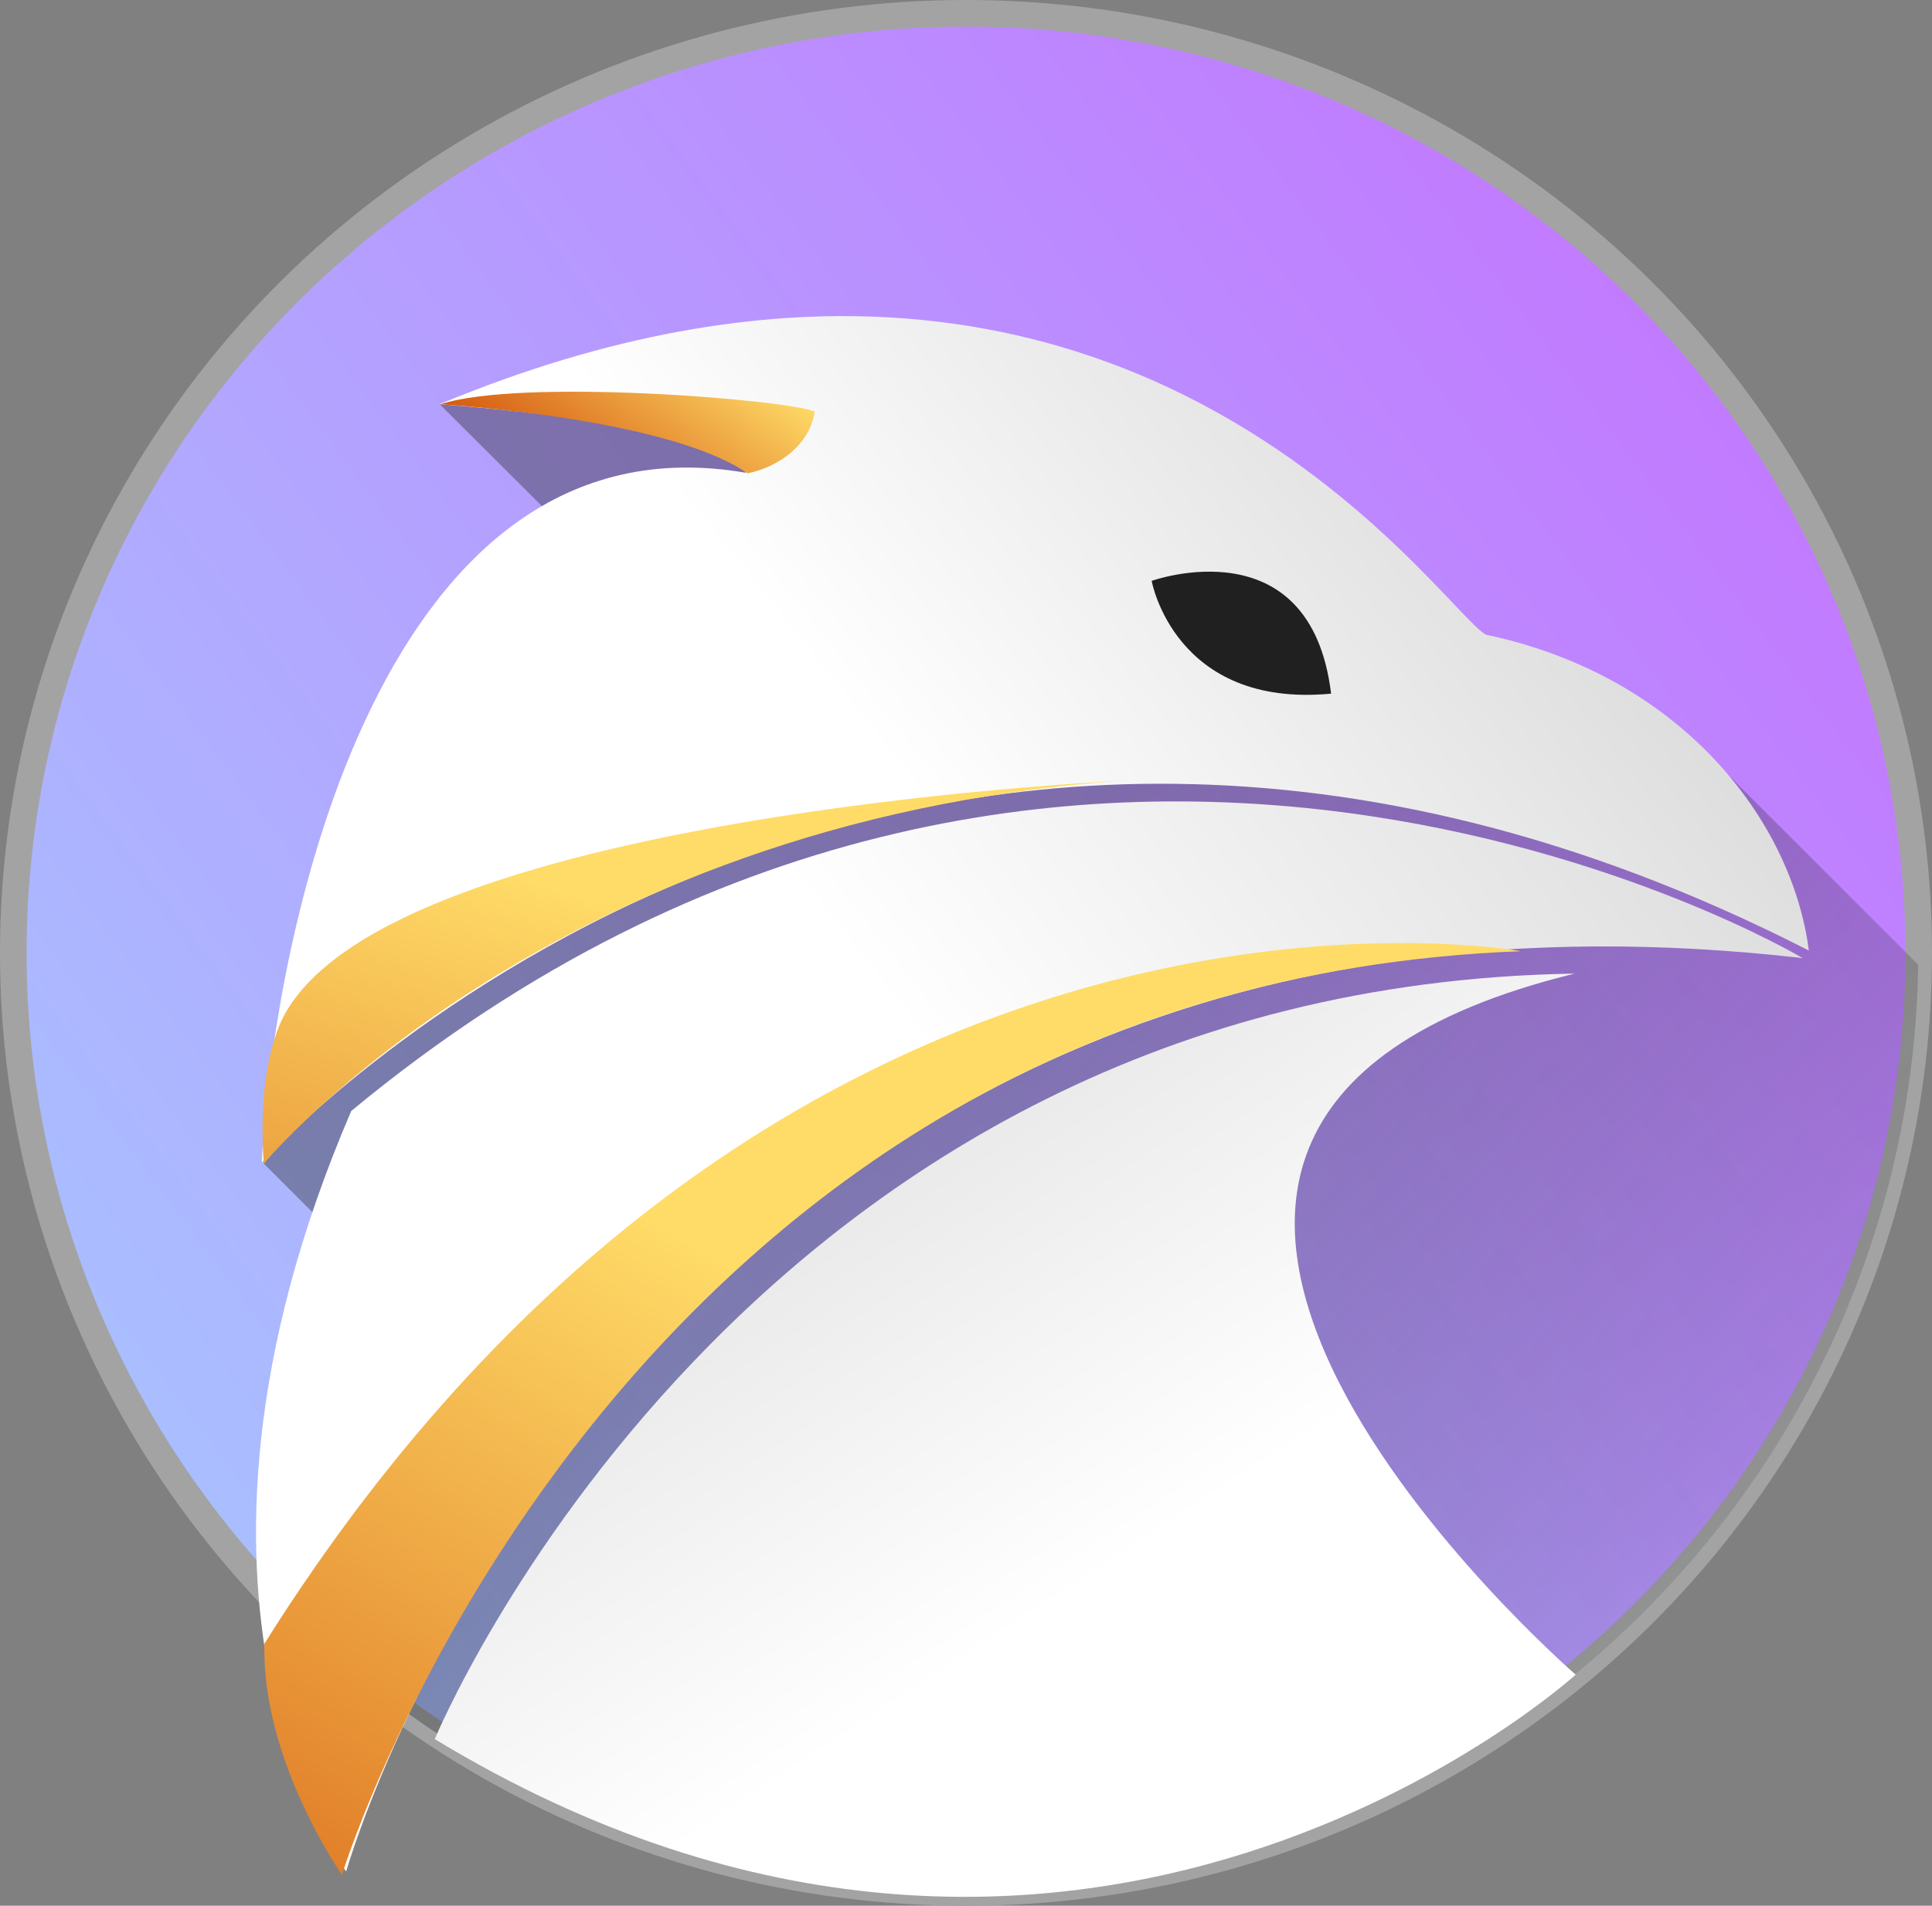 <?xml version="1.0" encoding="UTF-8"?>
<svg version="1.1" viewBox="0 0 40.54 40" xmlns="http://www.w3.org/2000/svg" xmlns:cc="http://creativecommons.org/ns#" xmlns:dc="http://purl.org/dc/elements/1.1/" xmlns:rdf="http://www.w3.org/1999/02/22-rdf-syntax-ns#" xmlns:xlink="http://www.w3.org/1999/xlink"><rect x="0" y="0" width="40.54" height="40" fill="#808080" stroke="none"/><title>falkon_icon</title><linearGradient id="s" x1="24" x2="44" y1="24" y2="44" gradientUnits="userSpaceOnUse"><stop stop-color="#292c2f" offset="0"/><stop stop-opacity="0" offset="1"/></linearGradient><linearGradient id="t" x1="189.34" x2="-27.88" y1="-34.773" y2="126.12" gradientTransform="matrix(.317 0 0 .313 4.272 4.257)" gradientUnits="userSpaceOnUse"><stop stop-color="#d446ff" offset="0"/><stop stop-color="#a0d8ff" offset="1"/></linearGradient><linearGradient id="l"><stop stop-color="#fff" offset="0"/><stop stop-color="#dadada" offset="1"/></linearGradient><linearGradient id="r" x1="49.298" x2="95.398" y1="81.098" y2="56.09" gradientTransform="matrix(.379 0 0 .262 4.272 4.257)" gradientUnits="userSpaceOnUse" xlink:href="#l"/><linearGradient id="q" x1="61.021" x2="27.009" y1="119.44" y2="77.338" gradientTransform="matrix(.35 0 0 .283 4.272 4.257)" gradientUnits="userSpaceOnUse" xlink:href="#l"/><linearGradient id="p" x1="87.486" x2="39.143" y1="37.283" y2="58.524" gradientTransform="matrix(.426 0 0 .233 4.272 4.257)" gradientUnits="userSpaceOnUse"><stop stop-color="#d0d0d0" offset="0"/><stop stop-color="#fff" offset="1"/></linearGradient><linearGradient id="k"><stop stop-color="#ffdc68" offset="0"/><stop stop-color="#ce4300" offset="1"/></linearGradient><linearGradient id="o" x1="39.132" x2="-14.568" y1="94.824" y2="160.96" gradientTransform="matrix(.366 0 0 .271 4.272 4.257)" gradientUnits="userSpaceOnUse" xlink:href="#k"/><linearGradient id="n" x1="24.439" x2="12.066" y1="54.424" y2="58.197" gradientTransform="matrix(.675 0 0 .147 4.272 4.257)" gradientUnits="userSpaceOnUse" xlink:href="#k"/><linearGradient id="m" x1="32.174" x2="-13.135" y1="91.75" y2="161.33" gradientTransform="matrix(.471 0 0 .211 4.272 4.257)" gradientUnits="userSpaceOnUse" xlink:href="#k"/><g transform="translate(-3.999 -4)"><ellipse cx="24.269" cy="24" rx="19.991" ry="19.721" fill="url(#t)" stroke="#a3a3a3" stroke-width=".558"/><path d="m39.486 19.486-17.486-7.486-8.775 0.484 4.775 4.76-8.465 11.18 1.577 1.576 1.888 3-0.467 6.941a20 20 0 0 0 0.797 0.547l23.703-1.34 4e-3 4e-3c4.498-3.688 7.133-9.134 7.211-14.904z" fill="url(#s)" opacity=".4"/><g fill-rule="evenodd" stroke-width="3.16"><path d="m11.262 43.28s6.247-21.963 30.565-19.17c0 0-15.455-9.218-30.458 3.209-4.432 10.312-0.107 15.96-0.107 15.96z" fill="url(#r)"/><path d="m13.122 40.502s6.518-15.79 23.918-16.067c-13.226 3.237 0.022 14.714 0.022 14.714s-10.462 9.523-23.94 1.353z" fill="url(#q)"/><path d="m9.492 28.398s13.02-14.388 32.463-4.447c-0.348-2.704-2.648-5.756-6.77-6.628-0.912-0.436-7.595-10.813-21.96-4.84 4.419 0.346 6.315 0.968 6.423 1.44-7.643-1.32-9.908 9.606-10.156 14.475z" fill="url(#p)"/><path d="m28.165 16.192s3.331-1.198 3.765 2.367c-3.285 0.31-3.765-2.367-3.765-2.367z" fill="#202020"/><path d="m11.175 43.35s5.694-18.662 24.734-19.385c0 0-15.45-2.832-26.362 14.534-0.06 2.457 1.628 4.852 1.628 4.852z" fill="url(#o)"/><path d="m13.24 12.485s4.75 0.278 6.445 1.45c0.708-0.147 1.31-0.634 1.411-1.297-0.607-0.253-6.167-0.707-7.855-0.153z" fill="url(#n)"/><path d="m9.535 28.423s5.946-7.175 17.948-8.032c0 0-16.34 0.742-17.71 5.377-0.382 1.115-0.238 2.655-0.238 2.655z" fill="url(#m)"/></g></g></svg>

